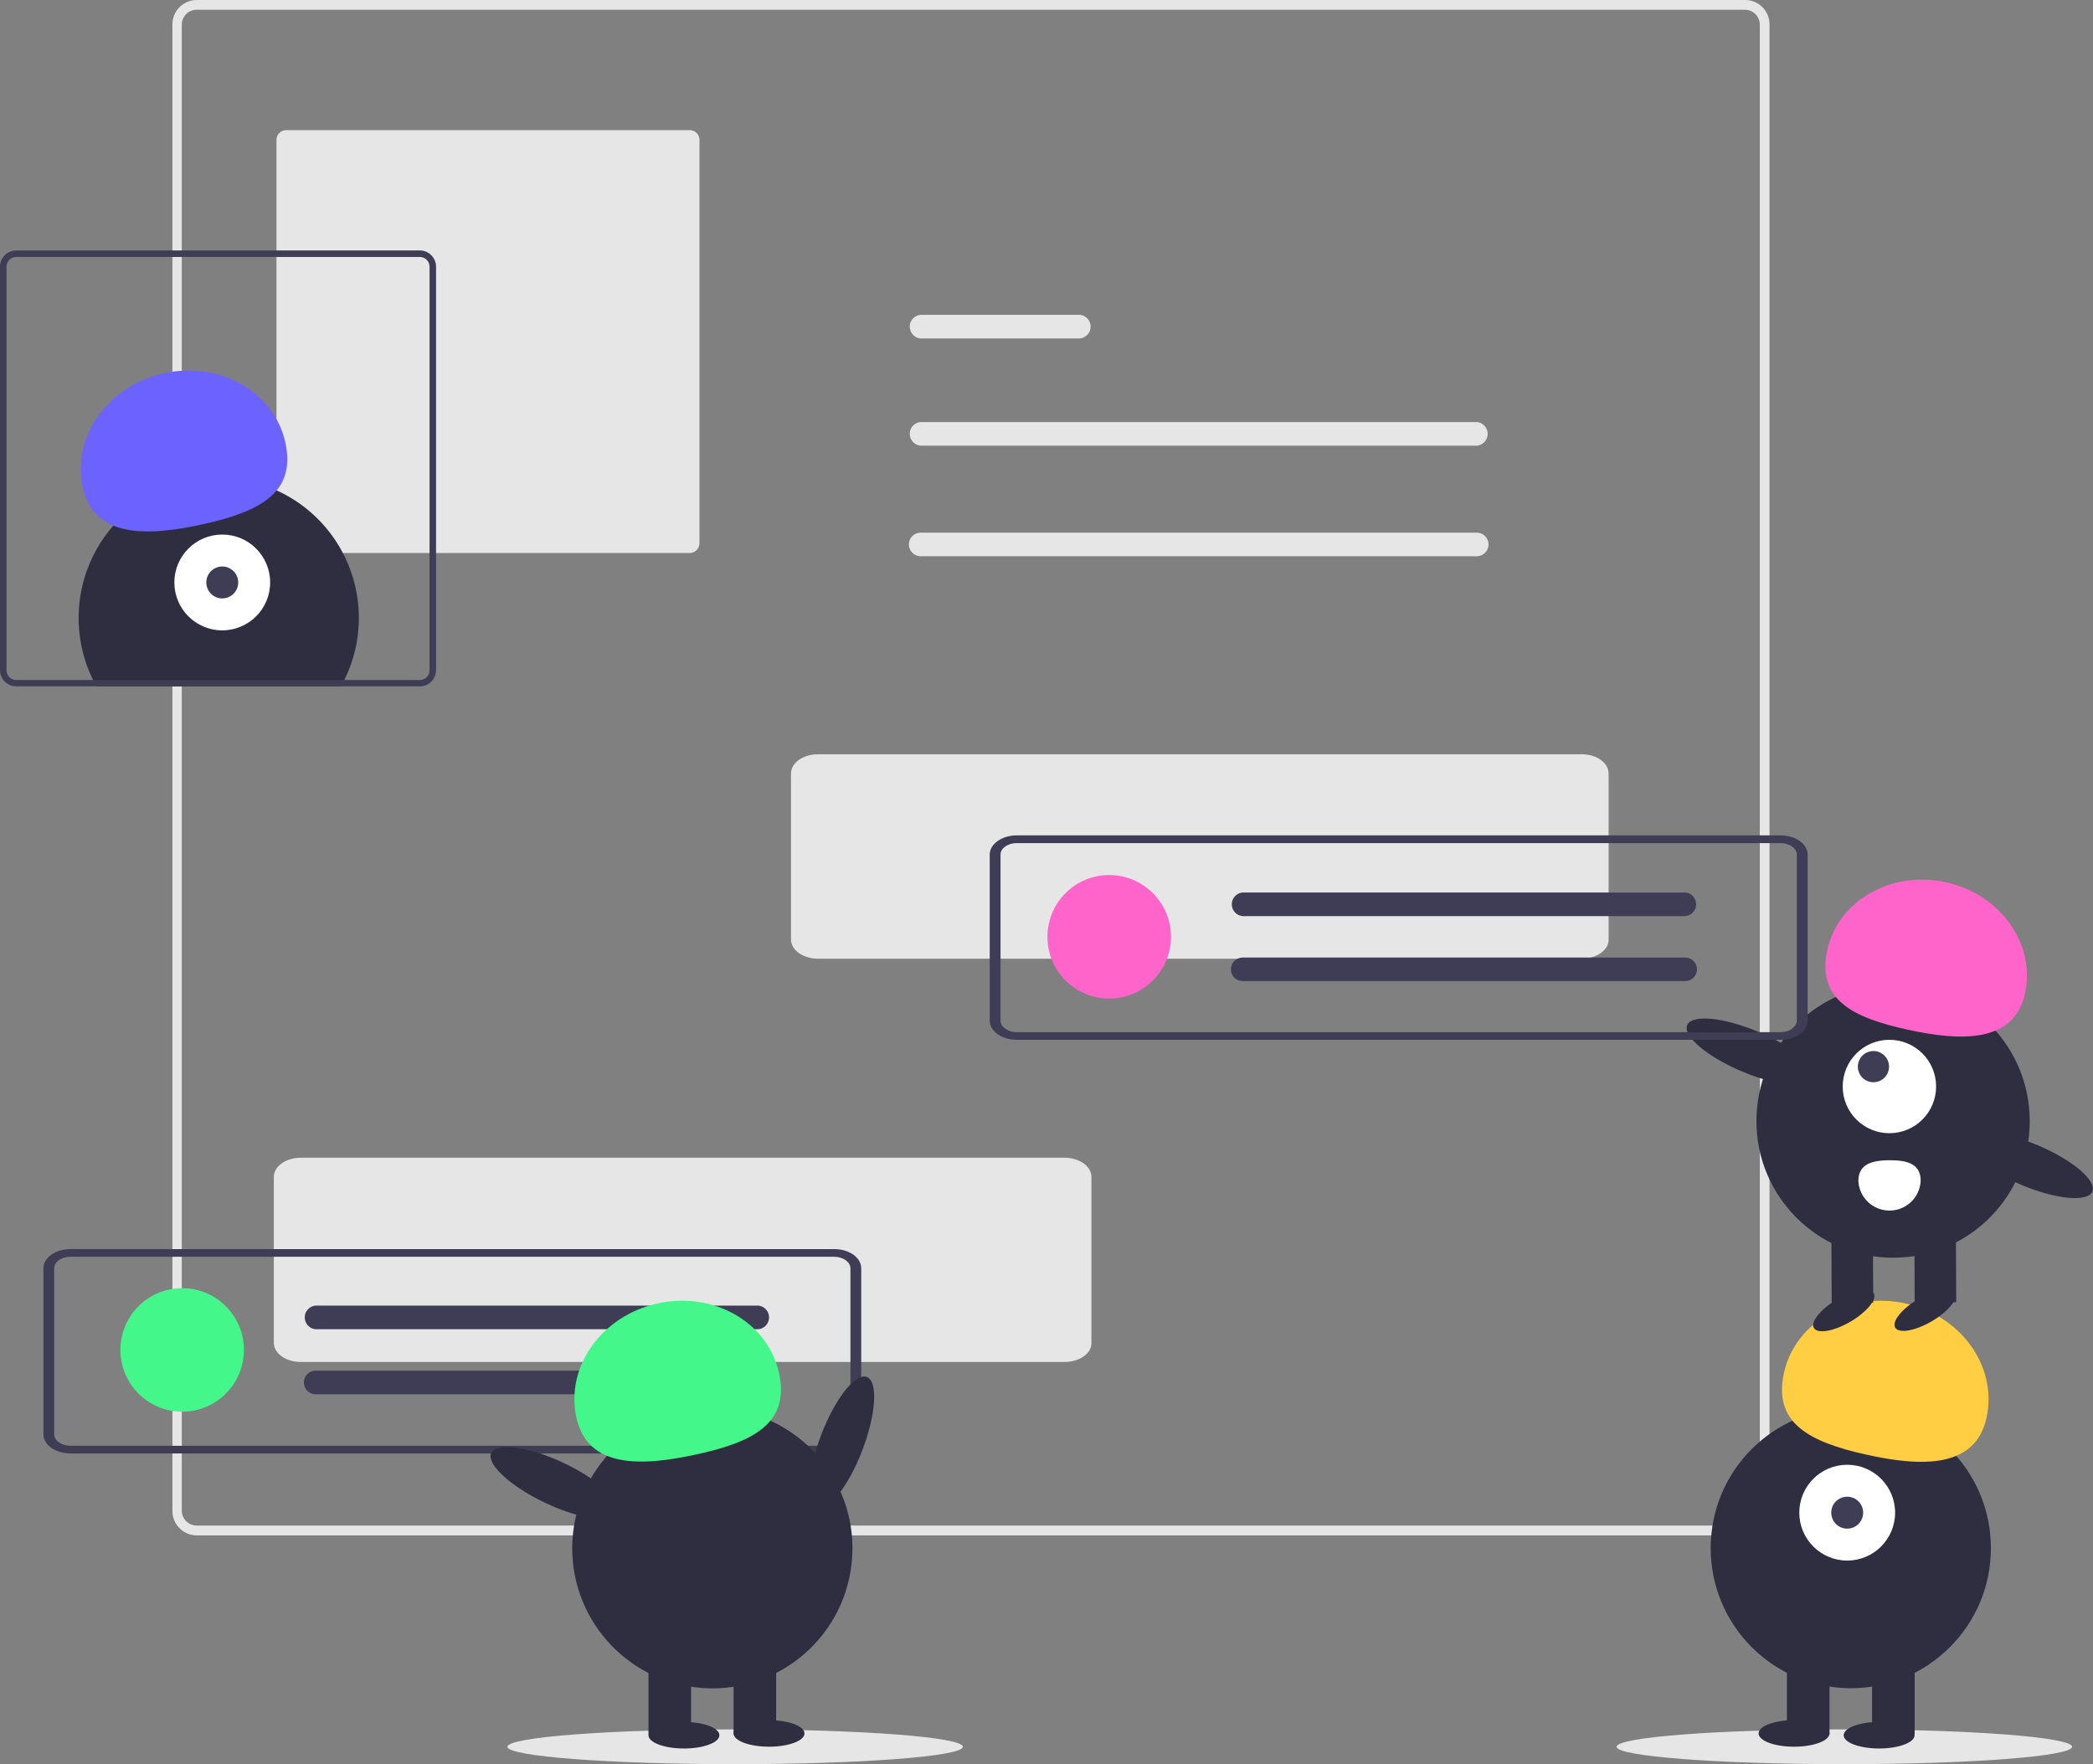 <svg id="Layer_1" data-name="Layer 1" xmlns="http://www.w3.org/2000/svg" viewBox="0 0 279.21 235.34"><rect x="0" y="0" width="279.21" height="235.34" fill="#808080" stroke="none"/><defs><style>.cls-1{fill:#e6e6e6;}.cls-2{fill:#3f3d56;}.cls-3{fill:#ff64cb;}.cls-4{fill:#43f78b;}.cls-5{fill:#2f2e41;}.cls-6{fill:#fff;}.cls-7{fill:#ffce43;}.cls-8{fill:#6c63ff;}</style></defs><title>how-1</title><ellipse class="cls-1" cx="246.04" cy="233.02" rx="30.38" ry="2.32"/><ellipse class="cls-1" cx="98.07" cy="233.02" rx="30.38" ry="2.32"/><path class="cls-1" d="M292.81,229.82H86.25A3.26,3.26,0,0,1,83,226.56V28.25A3.26,3.26,0,0,1,86.25,25H292.81a3.26,3.26,0,0,1,3.25,3.25V226.56A3.26,3.26,0,0,1,292.81,229.82ZM86.25,26.3a2,2,0,0,0-2,1.95V226.56a2,2,0,0,0,2,1.95H292.81a2,2,0,0,0,1.95-1.95V28.25a2,2,0,0,0-1.95-1.95Z" transform="translate(-60 -25)"/><path class="cls-1" d="M98.19,42.36a1.31,1.31,0,0,0-1.31,1.3V97.47a1.31,1.31,0,0,0,1.31,1.3H152a1.31,1.31,0,0,0,1.31-1.3V43.66a1.31,1.31,0,0,0-1.31-1.3Z" transform="translate(-60 -25)"/><path id="b9d15c13-74bb-46fd-a6fd-5a7002be597d" class="cls-1" d="M182.82,81.3a1.58,1.58,0,0,0,0,3.15H257A1.58,1.58,0,0,0,257,81.3H182.82Z" transform="translate(-60 -25)"/><path id="fb98932a-aea9-43a1-946e-96a095a0002f" class="cls-1" d="M182.82,67a1.58,1.58,0,0,0,0,3.15H204a1.58,1.58,0,0,0,.06-3.15H182.82Z" transform="translate(-60 -25)"/><path id="a8382d7c-76a2-4f66-b41d-b5784413a475" class="cls-1" d="M182.82,96.06a1.57,1.57,0,0,0,0,3.14H257a1.57,1.57,0,0,0,0-3.14h-74.2Z" transform="translate(-60 -25)"/><path id="a69b3c31-ebec-4776-89b9-9c88b713759e" class="cls-1" d="M271,152.89H169.12c-2,0-3.59-1.15-3.6-2.56V128.18c0-1.42,1.62-2.56,3.6-2.56H271c2,0,3.59,1.14,3.59,2.56v22.14C274.62,151.74,273,152.88,271,152.89Z" transform="translate(-60 -25)"/><path id="ac481be8-039b-4a38-bb10-2d9a81406e5c" class="cls-1" d="M202,206.69H100.13c-2,0-3.6-1.14-3.6-2.56V182c0-1.41,1.61-2.56,3.6-2.56H202c2,0,3.6,1.15,3.6,2.56v22.15C205.63,205.55,204,206.69,202,206.69Z" transform="translate(-60 -25)"/><path id="e05581d0-cd6a-412e-af3c-57495fab8d46" class="cls-2" d="M171.29,218.89H69.39c-2,0-3.6-1.14-3.6-2.56V194.19c0-1.42,1.61-2.56,3.6-2.56h101.9c2,0,3.6,1.14,3.6,2.56v22.14C174.89,217.75,173.28,218.89,171.29,218.89ZM69.39,192.65c-1.2,0-2.16.69-2.16,1.53v22.15c0,.85,1,1.54,2.16,1.54h101.9c1.19,0,2.16-.69,2.16-1.54V194.19c0-.85-1-1.54-2.16-1.54Z" transform="translate(-60 -25)"/><circle class="cls-3" cx="147.97" cy="124.97" r="8.24"/><circle class="cls-4" cx="24.3" cy="180.08" r="8.24"/><path id="f4993879-8a0d-4ea4-907e-e549be7081a0" class="cls-2" d="M225.78,144.06a1.58,1.58,0,0,0,0,3.15h59a1.58,1.58,0,0,0,.05-3.15h-59Z" transform="translate(-60 -25)"/><path id="a649136c-96b9-48c7-9686-75389104c34a" class="cls-2" d="M225.78,152.74a1.57,1.57,0,0,0,0,3.14h59a1.57,1.57,0,1,0,.05-3.14h-59Z" transform="translate(-60 -25)"/><path id="bf4cb793-0df2-4753-9628-c376ea3545d1" class="cls-2" d="M102.11,199.17a1.58,1.58,0,0,0,0,3.15h59a1.58,1.58,0,0,0,.05-3.15h-59Z" transform="translate(-60 -25)"/><path id="bf2170fd-291c-4664-b596-01f8e04656d6" class="cls-2" d="M102.11,207.85a1.57,1.57,0,0,0,0,3.14h59a1.57,1.57,0,1,0,.05-3.14h-59Z" transform="translate(-60 -25)"/><circle class="cls-5" cx="246.9" cy="206.52" r="18.69"/><rect class="cls-5" x="249.74" y="221.19" width="5.68" height="10.17"/><rect class="cls-5" x="238.38" y="221.19" width="5.68" height="10.17"/><ellipse class="cls-5" cx="250.68" cy="231.48" rx="4.73" ry="1.77"/><ellipse class="cls-5" cx="239.33" cy="231.24" rx="4.73" ry="1.77"/><circle class="cls-6" cx="246.42" cy="201.79" r="6.39"/><circle class="cls-2" cx="246.42" cy="201.79" r="2.13"/><path class="cls-7" d="M325,214.14c1.51-6.76-3.31-13.58-10.77-15.25s-14.73,2.46-16.24,9.22,3.44,9.25,10.9,10.92S323.52,220.9,325,214.14Z" transform="translate(-60 -25)"/><path class="cls-5" d="M107.87,107.43a18.62,18.62,0,0,1-1.93,8.26c-.14.3-.29.58-.45.87H72.87c-.16-.29-.31-.57-.46-.87a18.69,18.69,0,1,1,35.46-8.26Z" transform="translate(-60 -25)"/><circle class="cls-6" cx="29.65" cy="77.7" r="6.39"/><circle class="cls-2" cx="29.65" cy="77.7" r="2.13"/><path class="cls-8" d="M71.05,90.05c-1.51-6.76,3.32-13.59,10.78-15.25S96.56,77.26,98.06,84s-3.43,9.25-10.89,10.91S72.56,96.81,71.05,90.05Z" transform="translate(-60 -25)"/><path class="cls-2" d="M116,58.41H62.17A2.17,2.17,0,0,0,60,60.58v53.81a2.17,2.17,0,0,0,2.17,2.17H116a2.17,2.17,0,0,0,2.17-2.17V60.58A2.17,2.17,0,0,0,116,58.41Zm1.3,56a1.3,1.3,0,0,1-1.3,1.3H62.17a1.3,1.3,0,0,1-1.3-1.3V60.58a1.3,1.3,0,0,1,1.3-1.3H116a1.3,1.3,0,0,1,1.3,1.3Z" transform="translate(-60 -25)"/><ellipse class="cls-5" cx="172.3" cy="217.41" rx="9.34" ry="2.93" transform="translate(-152.3 275.73) rotate(-69.08)"/><circle class="cls-5" cx="155.02" cy="231.52" r="18.69" transform="translate(-158.34 322.46) rotate(-80.78)"/><rect class="cls-5" x="86.51" y="221.19" width="5.68" height="10.17"/><rect class="cls-5" x="97.86" y="221.19" width="5.68" height="10.17"/><ellipse class="cls-5" cx="91.24" cy="231.48" rx="4.73" ry="1.77"/><ellipse class="cls-5" cx="102.59" cy="231.24" rx="4.73" ry="1.77"/><path class="cls-4" d="M136.9,214.14c-1.51-6.76,3.31-13.58,10.77-15.25s14.73,2.46,16.24,9.22S160.47,217.36,153,219,138.41,220.9,136.9,214.14Z" transform="translate(-60 -25)"/><ellipse class="cls-5" cx="133.98" cy="222.85" rx="2.93" ry="9.34" transform="translate(-184.79 223.4) rotate(-64.63)"/><circle class="cls-5" cx="252.54" cy="149.55" r="18.23"/><rect class="cls-5" x="315.39" y="188.83" width="5.54" height="9.92" transform="translate(-60.9 -23.52) rotate(-0.27)"/><rect class="cls-5" x="304.32" y="188.88" width="5.54" height="9.92" transform="translate(-60.9 -23.57) rotate(-0.27)"/><ellipse class="cls-5" cx="305.96" cy="199.85" rx="4.62" ry="1.73" transform="translate(-119.02 156.45) rotate(-30.27)"/><ellipse class="cls-5" cx="316.81" cy="199.8" rx="4.62" ry="1.73" transform="translate(-117.52 161.91) rotate(-30.27)"/><circle class="cls-6" cx="252.05" cy="144.94" r="6.23"/><circle class="cls-2" cx="249.92" cy="142.29" r="2.08"/><path class="cls-3" d="M330.14,157.52c1.44-6.6-3.29-13.24-10.58-14.83s-14.36,2.47-15.8,9.06,3.4,9,10.68,10.6S328.7,164.12,330.14,157.52Z" transform="translate(-60 -25)"/><ellipse class="cls-5" cx="293.5" cy="165.32" rx="2.86" ry="9.12" transform="translate(-33.02 346.33) rotate(-67.1)"/><ellipse class="cls-5" cx="330.74" cy="180.43" rx="2.86" ry="9.12" transform="translate(-24.19 389.87) rotate(-67.1)"/><path class="cls-6" d="M316.22,182.5a4.16,4.16,0,0,1-8.31.06v0h0c0-2.29,1.85-2.77,4.14-2.78S316.21,180.2,316.22,182.5Z" transform="translate(-60 -25)"/><path id="acccf4df-3a09-4c7b-a8c8-af469fe66e6d" class="cls-2" d="M297.54,163.71H195.63c-2,0-3.59-1.14-3.6-2.56V139c0-1.41,1.62-2.56,3.6-2.56H297.54c2,0,3.59,1.15,3.6,2.56v22.15C301.13,162.57,299.52,163.71,297.54,163.71ZM195.63,137.47c-1.19,0-2.16.69-2.16,1.53v22.15c0,.85,1,1.54,2.16,1.54H297.54c1.19,0,2.15-.69,2.16-1.54V139c0-.84-1-1.53-2.16-1.53Z" transform="translate(-60 -25)"/></svg>